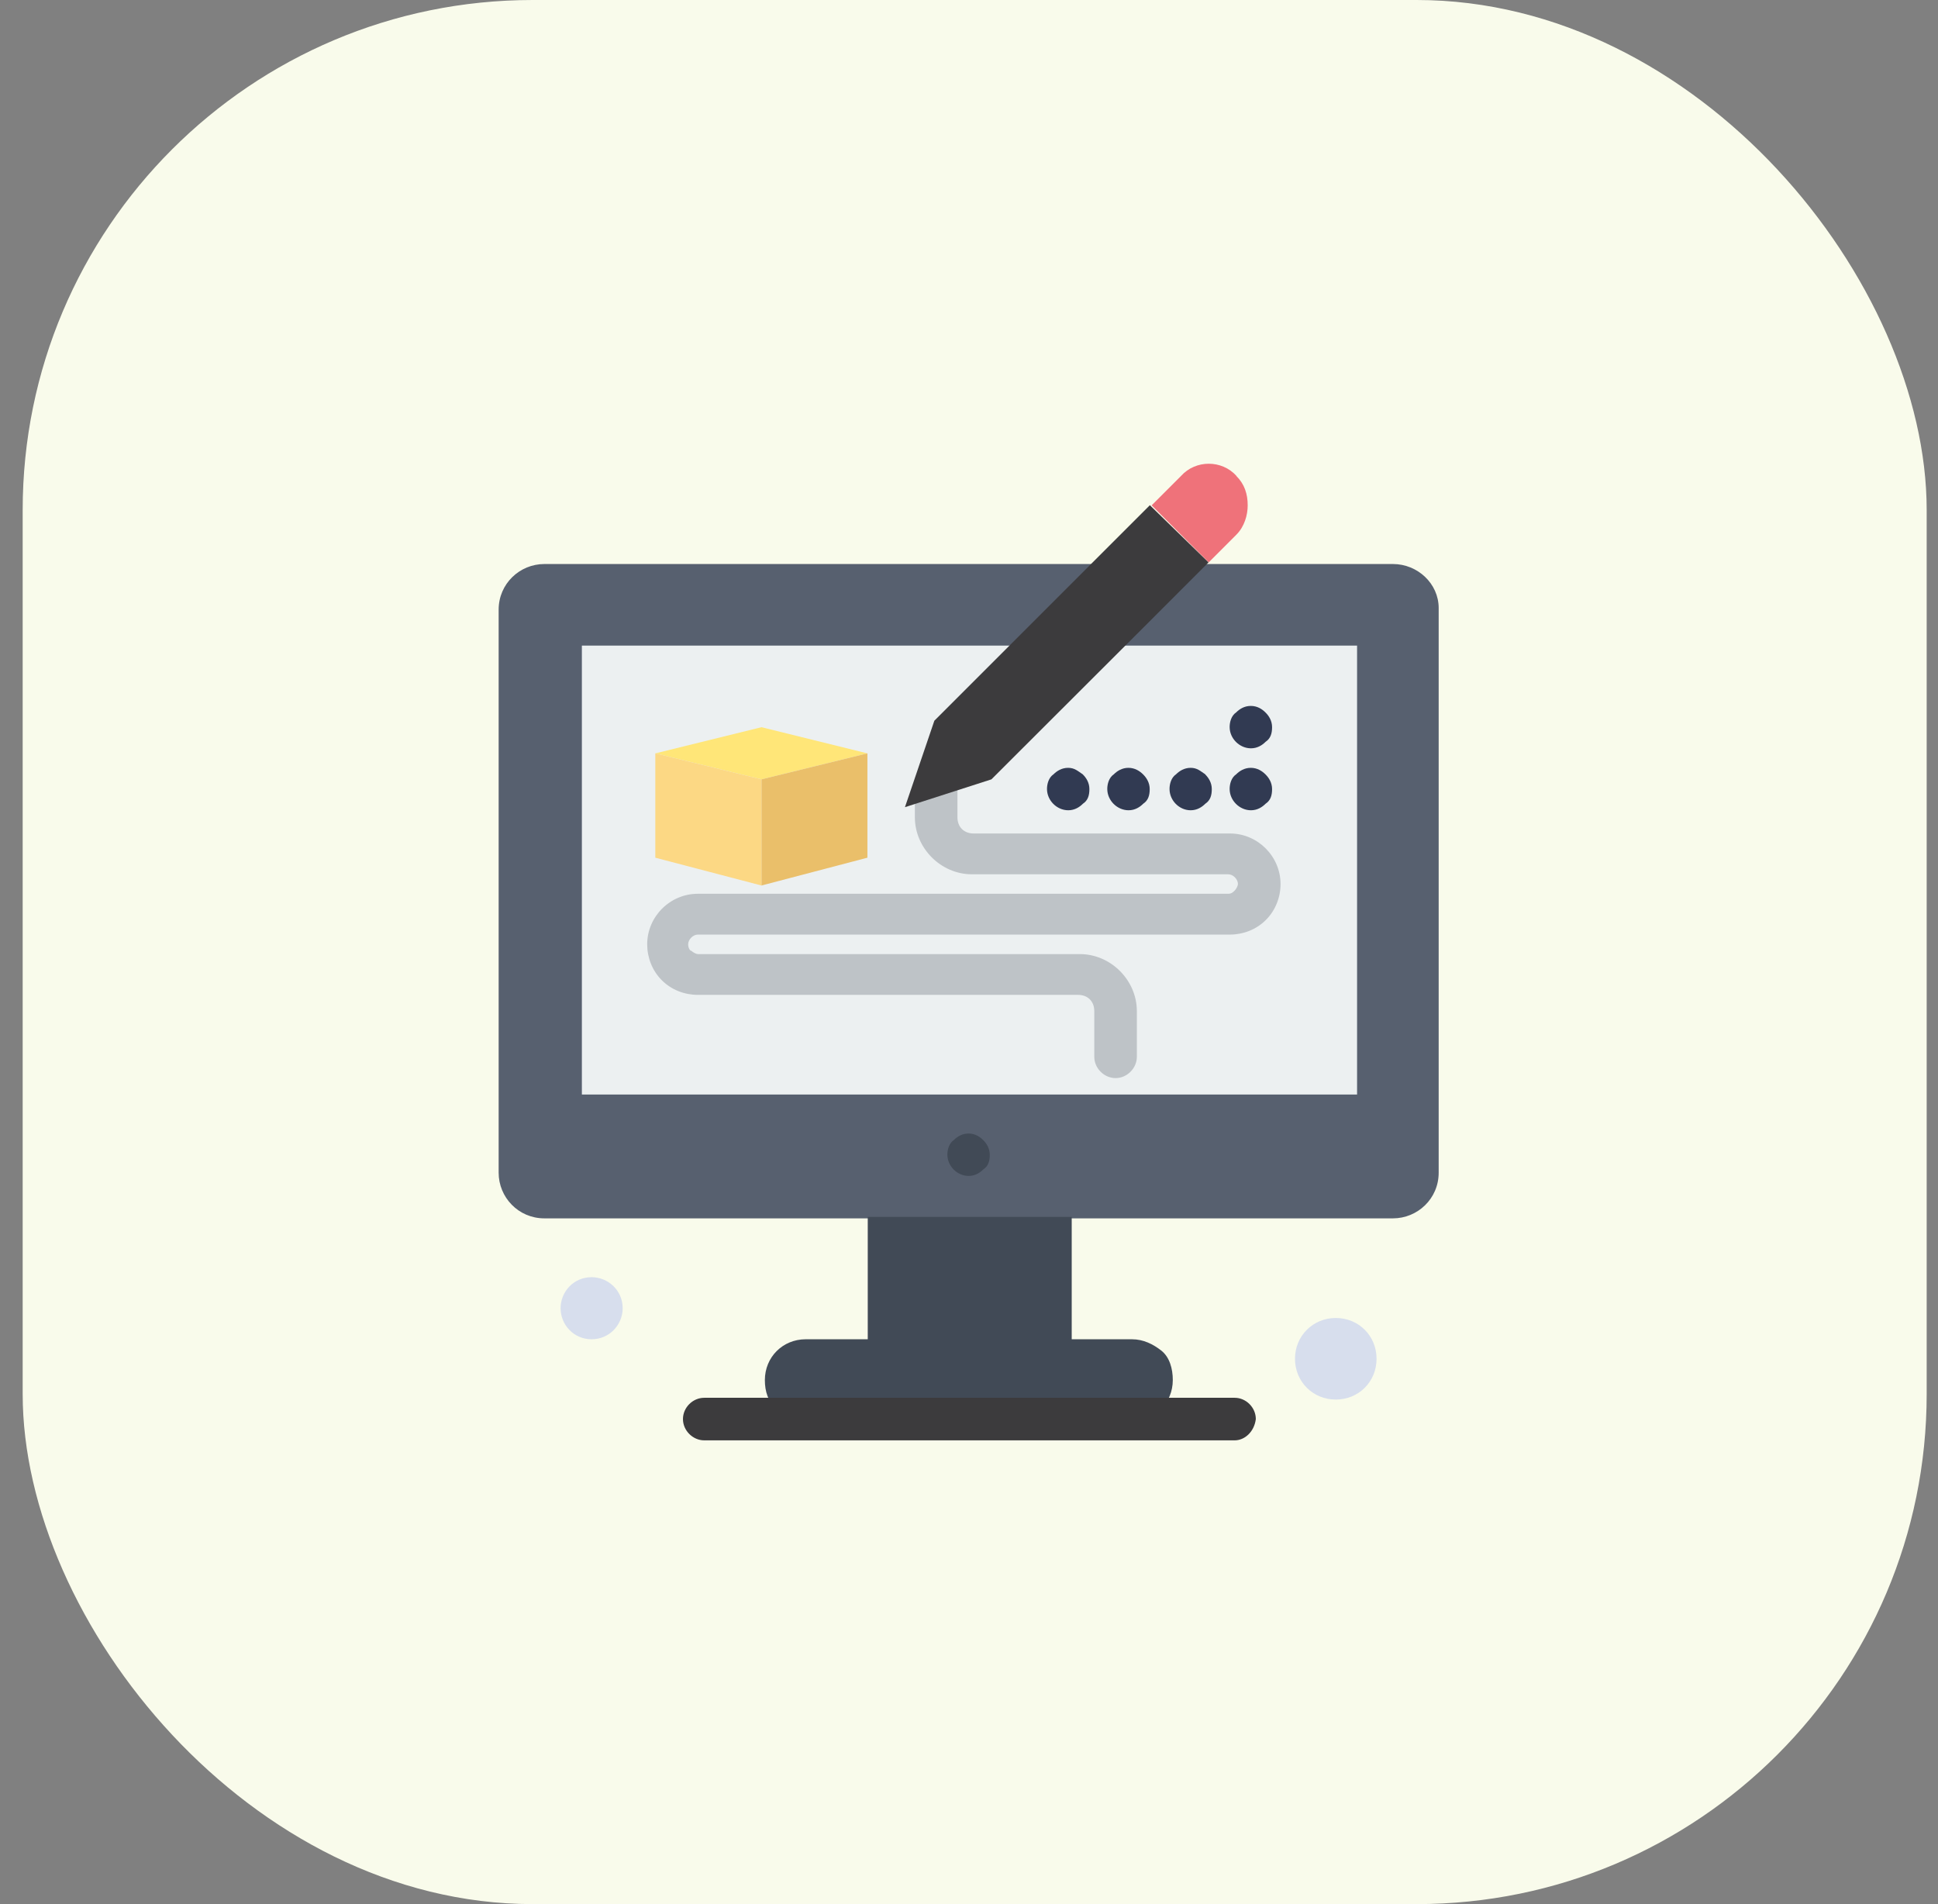 <svg width="57" height="56" viewBox="0 0 57 56" fill="none" xmlns="http://www.w3.org/2000/svg">
<rect x="0" y="0" width="57" height="56" fill="#808080" stroke="none"/>
<rect x="0.667" width="56" height="56" rx="15" fill="#F9FBEB"/>
<path d="M40.97 16.588H16.01C15.288 16.588 14.666 17.166 14.666 17.931V34.489C14.666 35.211 15.245 35.832 16.01 35.832H40.97C41.692 35.832 42.314 35.254 42.314 34.489V17.883C42.314 17.162 41.692 16.588 40.97 16.588Z" fill="#57606F"/>
<path d="M17.114 18.987V32.19H32.715H39.914V30.363V18.987H17.114Z" fill="#ECF0F1"/>
<path d="M25.512 22.157L22.396 22.921L19.274 22.157L22.396 21.387L25.512 22.157Z" fill="#FFE678"/>
<path d="M25.512 22.157V25.225L22.395 26.043V22.921L25.512 22.157Z" fill="#EABF6A"/>
<path d="M22.396 22.921V26.043L19.274 25.225V22.157L22.396 22.921Z" fill="#FCD884"/>
<path d="M17.401 37.562C17.879 37.562 18.314 37.945 18.314 38.475C18.314 38.953 17.931 39.388 17.401 39.388C16.87 39.388 16.488 38.958 16.488 38.475C16.488 37.992 16.87 37.562 17.401 37.562Z" fill="#D7DEED"/>
<path d="M39.288 38.762C39.962 38.762 40.487 39.288 40.487 39.962C40.487 40.636 39.962 41.161 39.288 41.161C38.614 41.161 38.088 40.636 38.088 39.962C38.088 39.288 38.618 38.762 39.288 38.762Z" fill="#D7DEED"/>
<path d="M31.516 39.388H33.294C33.629 39.388 33.915 39.532 34.159 39.723C34.398 39.914 34.494 40.248 34.494 40.588C34.494 41.262 33.968 41.788 33.294 41.788H23.696C23.361 41.788 23.07 41.644 22.831 41.453C22.592 41.214 22.496 40.927 22.496 40.588C22.496 39.914 23.022 39.388 23.696 39.388H25.522V35.789H31.521V39.388H31.516Z" fill="#414A56"/>
<path d="M37.223 20.957C37.319 21.052 37.414 21.196 37.414 21.387C37.414 21.578 37.366 21.721 37.223 21.817C37.127 21.913 36.984 22.008 36.793 22.008C36.458 22.008 36.166 21.721 36.166 21.382C36.166 21.239 36.214 21.047 36.358 20.952C36.453 20.856 36.597 20.761 36.788 20.761C36.979 20.761 37.123 20.856 37.218 20.952L37.223 20.957Z" fill="#313A52"/>
<path d="M37.223 22.778C37.319 22.874 37.414 23.017 37.414 23.208C37.414 23.399 37.366 23.543 37.223 23.638C37.127 23.734 36.984 23.83 36.793 23.83C36.458 23.83 36.166 23.543 36.166 23.203C36.166 23.06 36.214 22.869 36.358 22.773C36.453 22.678 36.597 22.582 36.788 22.582C36.979 22.582 37.123 22.678 37.218 22.773L37.223 22.778Z" fill="#313A52"/>
<path d="M35.45 22.778C35.545 22.874 35.641 23.017 35.641 23.208C35.641 23.399 35.593 23.543 35.45 23.638C35.354 23.734 35.211 23.83 35.019 23.83C34.685 23.83 34.398 23.543 34.398 23.203C34.398 23.06 34.446 22.869 34.589 22.773C34.685 22.678 34.828 22.582 35.019 22.582C35.211 22.582 35.306 22.678 35.45 22.773V22.778Z" fill="#313A52"/>
<path d="M33.624 22.778C33.719 22.874 33.815 23.017 33.815 23.208C33.815 23.399 33.767 23.543 33.624 23.638C33.528 23.734 33.385 23.83 33.194 23.83C32.859 23.83 32.567 23.543 32.567 23.203C32.567 23.06 32.615 22.869 32.759 22.773C32.854 22.678 32.998 22.582 33.189 22.582C33.38 22.582 33.523 22.678 33.619 22.773L33.624 22.778Z" fill="#313A52"/>
<path d="M31.85 22.778C31.946 22.874 32.041 23.017 32.041 23.208C32.041 23.399 31.994 23.543 31.85 23.638C31.755 23.734 31.611 23.83 31.42 23.83C31.085 23.83 30.794 23.543 30.794 23.203C30.794 23.06 30.842 22.869 30.985 22.773C31.081 22.678 31.224 22.582 31.415 22.582C31.607 22.582 31.702 22.678 31.846 22.773L31.85 22.778Z" fill="#313A52"/>
<path d="M28.92 33.533C29.016 33.628 29.111 33.772 29.111 33.963C29.111 34.154 29.064 34.297 28.92 34.393C28.825 34.489 28.681 34.584 28.49 34.584C28.155 34.584 27.864 34.297 27.864 33.958C27.864 33.815 27.912 33.623 28.055 33.528C28.151 33.432 28.294 33.337 28.485 33.337C28.676 33.337 28.82 33.432 28.915 33.528L28.92 33.533Z" fill="#414A56"/>
<path d="M36.315 42.361H20.713C20.378 42.361 20.087 42.074 20.087 41.735C20.087 41.396 20.374 41.109 20.713 41.109H36.315C36.649 41.109 36.936 41.396 36.936 41.735C36.888 42.117 36.602 42.361 36.315 42.361Z" fill="#3C3B3D"/>
<path d="M32.811 31.707C32.476 31.707 32.185 31.42 32.185 31.081V29.738C32.185 29.451 31.994 29.259 31.707 29.259H20.522C20.139 29.259 19.752 29.116 19.465 28.829C19.179 28.543 19.035 28.155 19.035 27.773C19.035 26.956 19.709 26.286 20.522 26.286H36.123C36.219 26.286 36.267 26.239 36.315 26.191C36.362 26.143 36.41 26.047 36.41 26C36.41 25.856 36.267 25.713 36.123 25.713H28.585C27.672 25.713 26.908 24.943 26.908 24.035V23.218C26.908 22.883 27.195 22.592 27.534 22.592C27.873 22.592 28.16 22.878 28.16 23.218V24.035C28.16 24.322 28.351 24.513 28.638 24.513H36.176C36.993 24.513 37.663 25.187 37.663 26C37.663 26.382 37.519 26.769 37.232 27.056C36.946 27.343 36.558 27.486 36.176 27.486H20.526C20.383 27.486 20.24 27.63 20.24 27.773C20.24 27.869 20.288 27.964 20.335 27.964C20.383 28.012 20.479 28.06 20.526 28.06H31.759C32.672 28.06 33.437 28.829 33.437 29.738V31.081C33.437 31.415 33.15 31.707 32.811 31.707Z" fill="#BEC3C7"/>
<path d="M36.362 13.997C36.601 14.236 36.697 14.523 36.697 14.862C36.697 15.149 36.601 15.489 36.362 15.727L36.028 16.062L35.55 16.54L33.872 14.862L34.737 13.997C35.167 13.519 35.937 13.519 36.367 13.997H36.362Z" fill="#EF727A"/>
<path d="M35.545 16.54L33.624 18.462L29.159 22.921L26.616 23.739L27.481 21.196L30.215 18.462L32.62 16.057L33.82 14.858L35.545 16.54Z" fill="#3C3B3D"/>
</svg>
